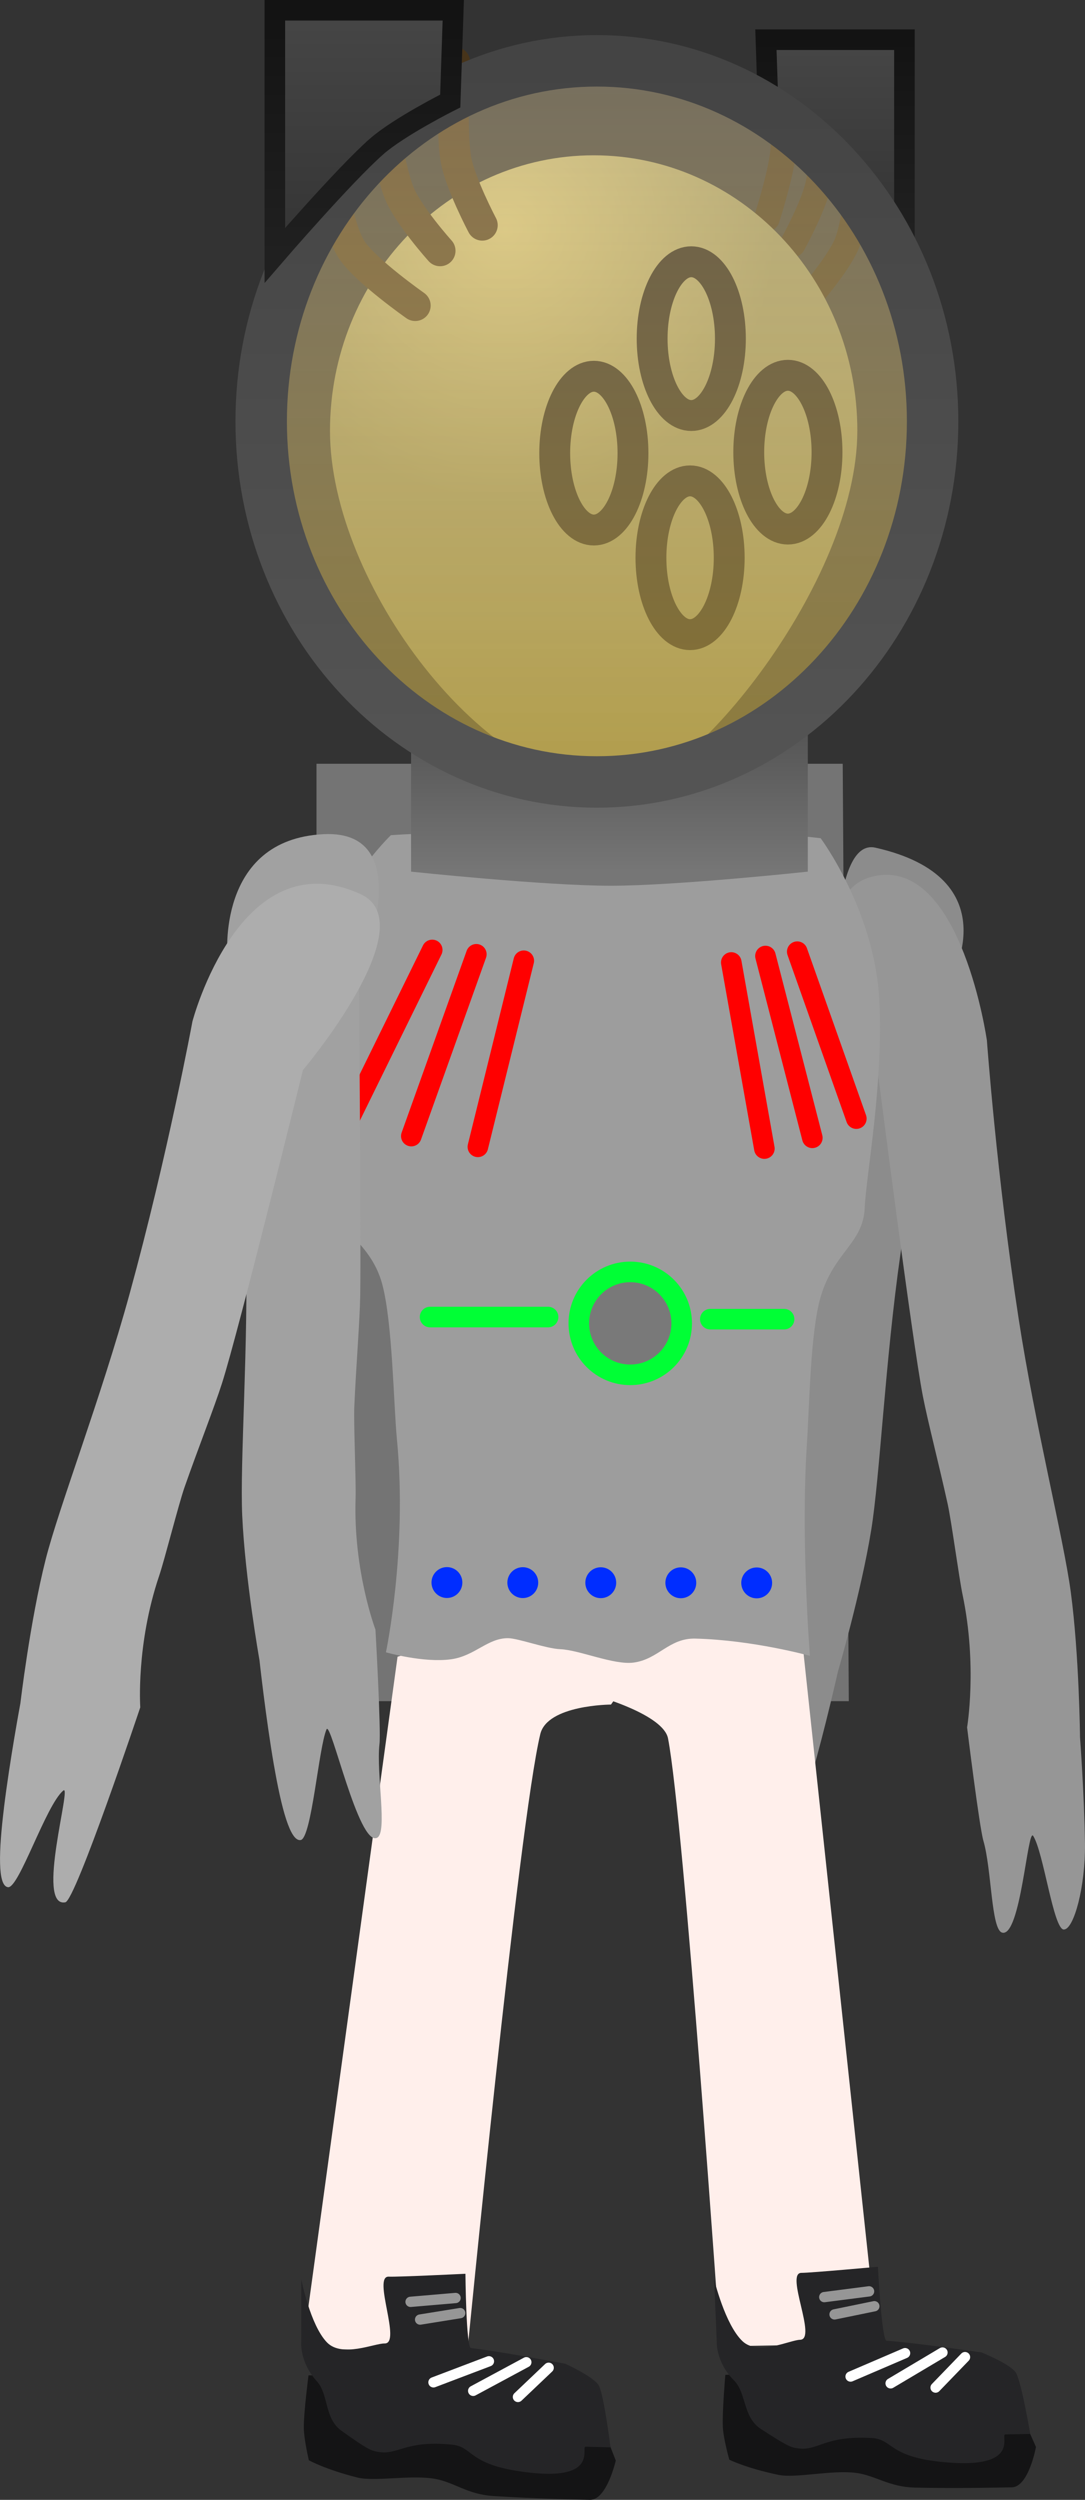 <svg version="1.1" xmlns="http://www.w3.org/2000/svg" xmlns:xlink="http://www.w3.org/1999/xlink" width="52.736" height="121.433" viewBox="0,0,52.736,121.433"><rect x="0" y="0" width="52.736" height="121.433" fill="#333333" stroke="none"/><defs><linearGradient x1="240.503" y1="147.798" x2="240.503" y2="155.671" gradientUnits="userSpaceOnUse" id="color-1"><stop offset="0" stop-color="#505050"/><stop offset="1" stop-color="#767676"/></linearGradient><radialGradient cx="235.454" cy="124.478" r="13.118" gradientUnits="userSpaceOnUse" id="color-2"><stop offset="0" stop-color="#ccbe7a"/><stop offset="1" stop-color="#948f62"/></radialGradient><linearGradient x1="251.475" y1="115.258" x2="251.475" y2="124.501" gradientUnits="userSpaceOnUse" id="color-3"><stop offset="0" stop-color="#464646"/><stop offset="1" stop-color="#343434"/></linearGradient><linearGradient x1="251.475" y1="115.258" x2="251.475" y2="124.501" gradientUnits="userSpaceOnUse" id="color-4"><stop offset="0" stop-color="#131313"/><stop offset="1" stop-color="#202020"/></linearGradient><linearGradient x1="239.894" y1="116.285" x2="239.894" y2="151.315" gradientUnits="userSpaceOnUse" id="color-5"><stop offset="0" stop-color="#ffe8b5" stop-opacity="0.329"/><stop offset="1" stop-color="#c2a53e" stop-opacity="0.635"/></linearGradient><linearGradient x1="239.894" y1="116.285" x2="239.894" y2="151.315" gradientUnits="userSpaceOnUse" id="color-6"><stop offset="0" stop-color="#444444"/><stop offset="1" stop-color="#545454"/></linearGradient><linearGradient x1="228.577" y1="113.83" x2="228.577" y2="125.735" gradientUnits="userSpaceOnUse" id="color-7"><stop offset="0" stop-color="#464646"/><stop offset="1" stop-color="#343434"/></linearGradient><linearGradient x1="228.577" y1="113.83" x2="228.577" y2="125.735" gradientUnits="userSpaceOnUse" id="color-8"><stop offset="0" stop-color="#131313"/><stop offset="1" stop-color="#202020"/></linearGradient></defs><g transform="translate(-210.882,-113.33)"><g data-paper-data="{&quot;isPaintingLayer&quot;:true}" fill-rule="nonzero" stroke-linejoin="miter" stroke-miterlimit="10" stroke-dasharray="" stroke-dashoffset="0" style="mix-blend-mode: normal"><path d="M226.265,195.967v-45.536h25.577l0.296,45.536z" fill="#747474" stroke="none" stroke-width="NaN" stroke-linecap="butt"/><path d="M248.689,203.011c-0.487,-0.139 0.364,-3.933 -0.803,-4.72c-0.401,-0.27 -1.889,4.789 -2.683,4.306c-0.472,-0.286 0.406,-3.071 0.42,-4.516c0.007,-0.704 0.837,-5.481 0.837,-5.481c0,0 1.357,-2.728 1.661,-6.225c0.073,-0.841 0.518,-3.56 0.584,-4.425c0.156,-2.047 0.232,-4.084 0.362,-5.335c0.278,-2.692 2.435,-15.465 2.435,-15.465c0,0 -0.193,-7.121 1.926,-6.644c6.535,1.471 3.656,6.424 3.656,6.424c0,0 -1.451,6.417 -2.438,13.329c-0.743,5.2 -1,10.825 -1.42,13.401c-0.497,3.049 -1.62,6.882 -1.62,6.882c0,0 -0.61,2.722 -1.261,4.977c-0.585,2.029 -1.187,3.625 -1.657,3.491z" data-paper-data="{&quot;index&quot;:null}" fill="#8c8c8c" stroke="#000000" stroke-width="0" stroke-linecap="butt"/><path d="M262.59,207.061c-0.507,-0.003 -0.981,-3.744 -1.49,-4.55c-0.272,-0.432 -0.61,4.949 -1.511,4.698c-0.535,-0.149 -0.504,-3.068 -0.91,-4.463c-0.198,-0.68 -0.792,-5.505 -0.792,-5.505c0,0 0.506,-2.993 -0.219,-6.443c-0.174,-0.83 -0.539,-3.569 -0.727,-4.42c-0.445,-2.014 -0.964,-3.996 -1.205,-5.237c-0.517,-2.668 -2.164,-15.552 -2.164,-15.552c0,0 -4.525,-9.132 0.043,-9.74c4.021,-0.535 5.235,8.024 5.235,8.024c0,0 0.476,6.572 1.54,13.496c0.8,5.208 2.189,10.696 2.536,13.29c0.411,3.07 0.45,7.065 0.45,7.065c0,0 0.207,2.786 0.24,5.134c0.03,2.112 -0.539,4.204 -1.027,4.201z" data-paper-data="{&quot;index&quot;:null}" fill="#969696" stroke="#000000" stroke-width="0" stroke-linecap="butt"/><g><path d="M239.34,191.519c3.628,-0.062 10.585,2.003 10.585,2.003l3.605,33.654l-7.638,0.13c0,0 -1.762,-25.512 -2.541,-29.531c-0.221,-1.139 -3.333,-2.022 -3.333,-2.022c0,0 -3.745,-4.181 -0.678,-4.233z" fill="#ffefeb" stroke="#000000" stroke-width="0" stroke-linecap="butt"/><path d="M260.057,234.155c-0.593,0.01 -2.643,0.059 -4.705,0.013c-1.253,-0.028 -1.912,-0.585 -2.848,-0.712c-1.178,-0.16 -2.934,0.27 -3.787,0.093c-1.571,-0.326 -2.388,-0.737 -2.388,-0.737c0,0 -0.287,-1.021 -0.313,-1.581c-0.035,-0.755 0.121,-2.539 0.121,-2.539c0,0 5.931,-0.221 8.249,-0.06c1.372,0.095 4.251,0.575 4.251,0.575c0,0 1.47,0.591 1.691,1.014c0.27,0.519 0.907,1.974 0.907,1.974c0,0 -0.353,1.946 -1.179,1.961z" data-paper-data="{&quot;index&quot;:null}" fill="#141415" stroke="#000000" stroke-width="0" stroke-linecap="butt"/><path d="M259.743,231.585c-0.248,0.004 0.73,1.589 -2.595,1.377c-3.139,-0.2 -2.796,-1.141 -3.902,-1.203c-2.312,-0.129 -2.577,0.639 -3.579,0.503c-0.349,-0.047 -0.515,-0.106 -1.801,-0.94c-0.885,-0.574 -0.695,-1.74 -1.306,-2.357c-0.892,-0.902 -0.84,-1.872 -0.84,-1.872l-0.128,-3.046c0,0 0.524,2.198 1.377,3.008c0.763,0.725 2.316,-0.058 2.8,-0.067c0.847,-0.015 -0.744,-3.256 0.066,-3.251c0.436,0.002 3.718,-0.297 3.718,-0.297c0,0 0.184,3.577 0.417,3.593c1.372,0.095 4.615,0.568 4.615,0.568c0,0 1.47,0.591 1.691,1.014c0.27,0.519 0.681,2.948 0.681,2.948c0,0 -0.386,0.007 -1.212,0.021z" data-paper-data="{&quot;index&quot;:null}" fill="#252527" stroke="#000000" stroke-width="0" stroke-linecap="butt"/><path d="M252.224,228.774l2.649,-1.137" fill="none" stroke="#ffffff" stroke-width="0.5" stroke-linecap="round"/><path d="M256.691,227.606l-2.521,1.498" fill="none" stroke="#ffffff" stroke-width="0.5" stroke-linecap="round"/><path d="M257.786,227.83l-1.43,1.48" fill="none" stroke="#ffffff" stroke-width="0.5" stroke-linecap="round"/><path d="M250.945,224.915l2.178,-0.28" fill="none" stroke="#969696" stroke-width="0.5" stroke-linecap="round"/><path d="M251.445,225.755l1.934,-0.397" fill="none" stroke="#969696" stroke-width="0.5" stroke-linecap="round"/></g><g><path d="M225.593,227.41l4.612,-33.604c0,0 6.808,-2.011 9.874,-1.933c3.628,0.092 0.499,4.258 0.499,4.258c0,0 -3.093,0.01 -3.436,1.437c-1.047,4.366 -3.549,30.044 -3.549,30.044z" fill="#ffefeb" stroke="#000000" stroke-width="0" stroke-linecap="butt"/><path d="M240.811,232.854c0,0 -0.435,1.93 -1.261,1.909c-0.593,-0.015 -2.644,-0.053 -4.701,-0.186c-1.251,-0.081 -1.886,-0.666 -2.815,-0.832c-1.17,-0.21 -2.943,0.146 -3.787,-0.067c-1.555,-0.392 -2.354,-0.838 -2.354,-0.838c0,0 -0.243,-1.032 -0.245,-1.593c-0.003,-0.755 0.229,-2.532 0.229,-2.532c0,0 5.935,0.031 8.244,0.29c1.366,0.153 4.223,0.754 4.223,0.754c0,0 1.444,0.652 1.646,1.085c0.248,0.53 0.822,2.01 0.822,2.01z" data-paper-data="{&quot;index&quot;:null}" fill="#141415" stroke="#000000" stroke-width="0" stroke-linecap="butt"/><path d="M240.557,232.213c0,0 -0.386,-0.01 -1.212,-0.031c-0.248,-0.006 0.662,1.619 -2.651,1.266c-3.128,-0.333 -2.745,-1.258 -3.848,-1.367c-2.304,-0.227 -2.602,0.529 -3.597,0.351c-0.347,-0.062 -0.51,-0.127 -1.759,-1.015c-0.86,-0.611 -0.621,-1.768 -1.205,-2.411c-0.853,-0.939 -0.76,-1.906 -0.76,-1.906l0.001,-3.049c0,0 0.43,2.218 1.248,3.064c0.732,0.756 2.317,0.04 2.8,0.052c0.847,0.021 -0.606,-3.284 0.203,-3.246c0.435,0.021 3.727,-0.14 3.727,-0.14c0,0 0.032,3.582 0.265,3.608c1.366,0.153 4.586,0.763 4.586,0.763c0,0 1.444,0.652 1.646,1.085c0.248,0.53 0.555,2.974 0.555,2.974z" data-paper-data="{&quot;index&quot;:null}" fill="#252527" stroke="#000000" stroke-width="0" stroke-linecap="butt"/><path d="M234.646,228.032l-2.695,1.023" data-paper-data="{&quot;index&quot;:null}" fill="none" stroke="#ffffff" stroke-width="0.5" stroke-linecap="round"/><path d="M236.464,228.078l-2.583,1.39" data-paper-data="{&quot;index&quot;:null}" fill="none" stroke="#ffffff" stroke-width="0.5" stroke-linecap="round"/><path d="M236.057,229.765l1.492,-1.418" data-paper-data="{&quot;index&quot;:null}" fill="none" stroke="#ffffff" stroke-width="0.5" stroke-linecap="round"/><path d="M233.025,224.958l-2.188,0.187" data-paper-data="{&quot;index&quot;:null}" fill="none" stroke="#969696" stroke-width="0.5" stroke-linecap="round"/><path d="M231.301,226.006l1.949,-0.314" data-paper-data="{&quot;index&quot;:null}" fill="none" stroke="#969696" stroke-width="0.5" stroke-linecap="round"/></g><g><path d="M229.64,193.592c0,0 1.054,-4.968 0.534,-10.352c-0.162,-1.676 -0.213,-5.689 -0.717,-7.542c-0.595,-2.191 -2.534,-2.778 -2.619,-4.129c-0.168,-2.669 -1.07,-6.794 -0.416,-11.371c0.493,-3.451 3.459,-6.298 3.459,-6.298c0,0 3.987,-0.289 5.765,0.077c2.263,0.466 7.727,0.47 9.64,0.054c2.019,-0.439 5.484,0.017 5.484,0.017c0,0 2.621,3.522 2.848,7.841c0.214,4.076 -0.633,8.468 -0.709,10.138c-0.078,1.693 -1.495,2.131 -2.132,4.275c-0.508,1.71 -0.547,5.19 -0.677,7.189c-0.303,4.643 0.148,10.274 0.148,10.274c0,0 -2.757,-0.769 -5.572,-0.838c-1.278,-0.031 -1.791,1.006 -2.999,1.165c-0.965,0.127 -2.636,-0.613 -3.561,-0.65c-0.699,-0.028 -2.044,-0.531 -2.538,-0.535c-0.998,-0.008 -1.616,0.865 -2.773,1.025c-1.345,0.185 -3.164,-0.339 -3.164,-0.339z" fill="#9d9d9d" stroke="#292e32" stroke-width="0" stroke-linecap="butt"/><path d="M234.109,169.039l2.231,-9.039" fill="#ff0000" stroke="#ff0000" stroke-width="1" stroke-linecap="round"/><path d="M231.89,159.475l-3.984,8.109" fill="#ff0000" stroke="#ff0000" stroke-width="1" stroke-linecap="round"/><path d="M230.874,168.517l3.16,-8.831" fill="#ff0000" stroke="#ff0000" stroke-width="1" stroke-linecap="round"/><path d="M248.034,169.123l-1.608,-9.039" data-paper-data="{&quot;index&quot;:null}" fill="#ff0000" stroke="#ff0000" stroke-width="1" stroke-linecap="round"/><path d="M249.632,159.559l2.871,8.109" data-paper-data="{&quot;index&quot;:null}" fill="#ff0000" stroke="#ff0000" stroke-width="1" stroke-linecap="round"/><path d="M248.087,159.77l2.278,8.831" data-paper-data="{&quot;index&quot;:null}" fill="#ff0000" stroke="#ff0000" stroke-width="1" stroke-linecap="round"/><path d="M231.855,190.203c0,-0.414 0.337,-0.75 0.751,-0.749c0.414,0 0.75,0.337 0.749,0.751c-0,0.414 -0.337,0.75 -0.751,0.749c-0.414,-0 -0.75,-0.337 -0.749,-0.751z" fill="#002dff" stroke="none" stroke-width="0.5" stroke-linecap="butt"/><path d="M235.542,190.207c0,-0.414 0.337,-0.75 0.751,-0.749c0.414,0 0.75,0.337 0.749,0.751c-0,0.414 -0.337,0.75 -0.751,0.749c-0.414,-0 -0.75,-0.337 -0.749,-0.751z" fill="#002dff" stroke="none" stroke-width="0.5" stroke-linecap="butt"/><path d="M239.332,190.211c0,-0.414 0.337,-0.75 0.751,-0.749c0.414,0 0.75,0.337 0.749,0.751c-0,0.414 -0.337,0.75 -0.751,0.749c-0.414,-0 -0.75,-0.337 -0.749,-0.751z" fill="#002dff" stroke="none" stroke-width="0.5" stroke-linecap="butt"/><path d="M243.223,190.215c0,-0.414 0.337,-0.75 0.751,-0.749c0.414,0 0.75,0.337 0.749,0.751c-0,0.414 -0.337,0.75 -0.751,0.749c-0.414,-0 -0.75,-0.337 -0.749,-0.751z" fill="#002dff" stroke="none" stroke-width="0.5" stroke-linecap="butt"/><path d="M246.911,190.22c0,-0.414 0.337,-0.75 0.751,-0.749c0.414,0 0.75,0.337 0.749,0.751c-0,0.414 -0.337,0.75 -0.751,0.749c-0.414,-0 -0.75,-0.337 -0.749,-0.751z" fill="#002dff" stroke="none" stroke-width="0.5" stroke-linecap="butt"/><path d="M239.015,177.614c0,-1.381 1.119,-2.5 2.5,-2.5c1.381,0 2.5,1.119 2.5,2.5c0,1.381 -1.119,2.5 -2.5,2.5c-1.381,0 -2.5,-1.119 -2.5,-2.5z" fill="#797979" stroke="#00ff35" stroke-width="1" stroke-linecap="butt"/><path d="M231.786,177.307h5.735" fill="none" stroke="#00ff35" stroke-width="1" stroke-linecap="round"/><path d="M245.407,177.41h3.585" fill="none" stroke="#00ff35" stroke-width="1" stroke-linecap="round"/></g><path d="M224.196,199.074c-0.4,-2.314 -0.701,-5.092 -0.701,-5.092c0,0 -0.699,-3.935 -0.84,-7.03c-0.119,-2.615 0.312,-8.267 0.181,-13.536c-0.174,-7.004 -0.895,-13.554 -0.895,-13.554c0,0 -0.582,-5.756 4.673,-6.011c4.78,-0.231 1.712,6.849 1.712,6.849c0,0 0.108,12.845 0.064,15.564c-0.021,1.264 -0.195,3.309 -0.286,5.371c-0.039,0.871 0.089,3.632 0.061,4.48c-0.116,3.527 0.966,6.376 0.966,6.376c0,0 0.275,4.854 0.195,5.558c-0.165,1.447 0.408,4.311 -0.122,4.556c-0.893,0.413 -2.248,-5.742 -2.452,-5.268c-0.381,0.887 -0.725,5.278 -1.254,5.375c-0.508,0.093 -0.941,-1.556 -1.301,-3.639z" data-paper-data="{&quot;index&quot;:null}" fill="#a1a1a1" stroke="#000000" stroke-width="0" stroke-linecap="butt"/><path d="M211.075,201.142c0.285,-2.331 0.799,-5.078 0.799,-5.078c0,0 0.466,-3.969 1.225,-6.973c0.641,-2.538 2.685,-7.825 4.081,-12.907c1.856,-6.756 3.055,-13.235 3.055,-13.235c0,0 2.318,-8.868 8.175,-6.184c3.184,1.459 -2.805,8.546 -2.805,8.546c0,0 -3.103,12.613 -3.93,15.204c-0.385,1.204 -1.141,3.112 -1.824,5.06c-0.288,0.823 -0.963,3.503 -1.235,4.307c-1.129,3.343 -0.916,6.383 -0.916,6.383c0,0 -3.141,9.378 -3.643,9.472c-1.463,0.274 0.348,-5.809 -0.101,-5.428c-0.848,0.719 -2.151,4.754 -2.684,4.694c-0.514,-0.058 -0.452,-1.762 -0.196,-3.86z" data-paper-data="{&quot;index&quot;:null}" fill="#adadad" stroke="#000000" stroke-width="0" stroke-linecap="butt"/><g><path d="M230.861,155.671v-7.873c0,0 6.365,3.423 9.46,3.423c3.317,0 9.824,-3.423 9.824,-3.423v7.873c0,0 -6.377,0.685 -9.581,0.685c-3.224,0 -9.702,-0.685 -9.702,-0.685z" fill="url(#color-1)" stroke="none" stroke-width="0" stroke-linecap="butt"/><path d="M251.225,117.798c0,0 -0.263,3.244 -0.589,4.573c-0.266,1.088 -1.222,2.821 -1.222,2.821" data-paper-data="{&quot;index&quot;:null}" fill="none" stroke="#3b2c16" stroke-width="1.25" stroke-linecap="round"/><path d="M252.629,121.936c0,0 -0.189,2.279 -0.589,3.235c-0.423,1.012 -1.882,2.681 -1.882,2.681" data-paper-data="{&quot;index&quot;:null}" fill="none" stroke="#3b2c16" stroke-width="1.25" stroke-linecap="round"/><path d="M248.972,116.034c0,0 0.117,3.271 -0.03,4.693c-0.12,1.165 -0.788,3.222 -0.788,3.222" data-paper-data="{&quot;index&quot;:null}" fill="none" stroke="#3b2c16" stroke-width="1.25" stroke-linecap="round"/><path d="M252.552,134.258c0,7.392 -8.186,17.315 -11.399,17.376c-6.691,0.129 -14.232,-9.985 -14.232,-17.376c0,-7.392 5.738,-13.384 12.816,-13.384c7.078,0 12.816,5.992 12.816,13.384z" fill="url(#color-2)" stroke="none" stroke-width="0" stroke-linecap="butt"/><path d="M241.648,135.342c0,2.063 -0.852,3.735 -1.902,3.735c-1.051,0 -1.902,-1.672 -1.902,-3.735c0,-2.063 0.852,-3.735 1.902,-3.735c1.051,0 1.902,1.672 1.902,3.735z" fill="none" stroke="#191412" stroke-width="1.5" stroke-linecap="butt"/><path d="M246.383,129.78c0,2.063 -0.852,3.735 -1.902,3.735c-1.051,0 -1.902,-1.672 -1.902,-3.735c0,-2.063 0.852,-3.735 1.902,-3.735c1.051,0 1.902,1.672 1.902,3.735z" fill="none" stroke="#191412" stroke-width="1.5" stroke-linecap="butt"/><path d="M251.079,135.295c0,2.063 -0.852,3.735 -1.902,3.735c-1.051,0 -1.902,-1.672 -1.902,-3.735c0,-2.063 0.852,-3.735 1.902,-3.735c1.051,0 1.902,1.672 1.902,3.735z" fill="none" stroke="#191412" stroke-width="1.5" stroke-linecap="butt"/><path d="M246.325,140.424c0,2.063 -0.852,3.735 -1.902,3.735c-1.051,0 -1.902,-1.672 -1.902,-3.735c0,-2.063 0.852,-3.735 1.902,-3.735c1.051,0 1.902,1.672 1.902,3.735z" fill="none" stroke="#191412" stroke-width="1.5" stroke-linecap="butt"/><path d="M232.272,125.513c0,0 -1.556,-1.732 -1.991,-2.82c-0.531,-1.328 -0.962,-4.572 -0.962,-4.572" fill="none" stroke="#47341a" stroke-width="1.5" stroke-linecap="round"/><path d="M231.064,128.174c0,0 -2.377,-1.667 -3.066,-2.679c-0.651,-0.957 -0.961,-3.235 -0.961,-3.235" fill="none" stroke="#47341a" stroke-width="1.5" stroke-linecap="round"/><path d="M234.323,124.269c0,0 -1.088,-2.057 -1.285,-3.221c-0.24,-1.422 -0.054,-4.693 -0.054,-4.693" fill="none" stroke="#47341a" stroke-width="1.5" stroke-linecap="round"/><path d="M248.223,118.681l-0.114,-3.423h6.732v9.242c0,0 -2.612,-3.026 -3.83,-4.097c-0.865,-0.76 -2.788,-1.722 -2.788,-1.722z" fill="url(#color-3)" stroke="url(#color-4)" stroke-width="1" stroke-linecap="butt"/><path d="M239.894,151.315c-9.012,0 -16.317,-7.842 -16.317,-17.515c0,-9.673 7.305,-17.515 16.317,-17.515c9.012,0 16.317,7.842 16.317,17.515c0,9.673 -7.305,17.515 -16.317,17.515z" fill="url(#color-5)" stroke="url(#color-6)" stroke-width="2.5" stroke-linecap="butt"/><path d="M229.174,120.457c-1.569,1.38 -4.933,5.278 -4.933,5.278v-11.906h8.672l-0.147,4.409c0,0 -2.478,1.239 -3.592,2.218z" data-paper-data="{&quot;index&quot;:null}" fill="url(#color-7)" stroke="url(#color-8)" stroke-width="1" stroke-linecap="butt"/></g></g></g></svg>